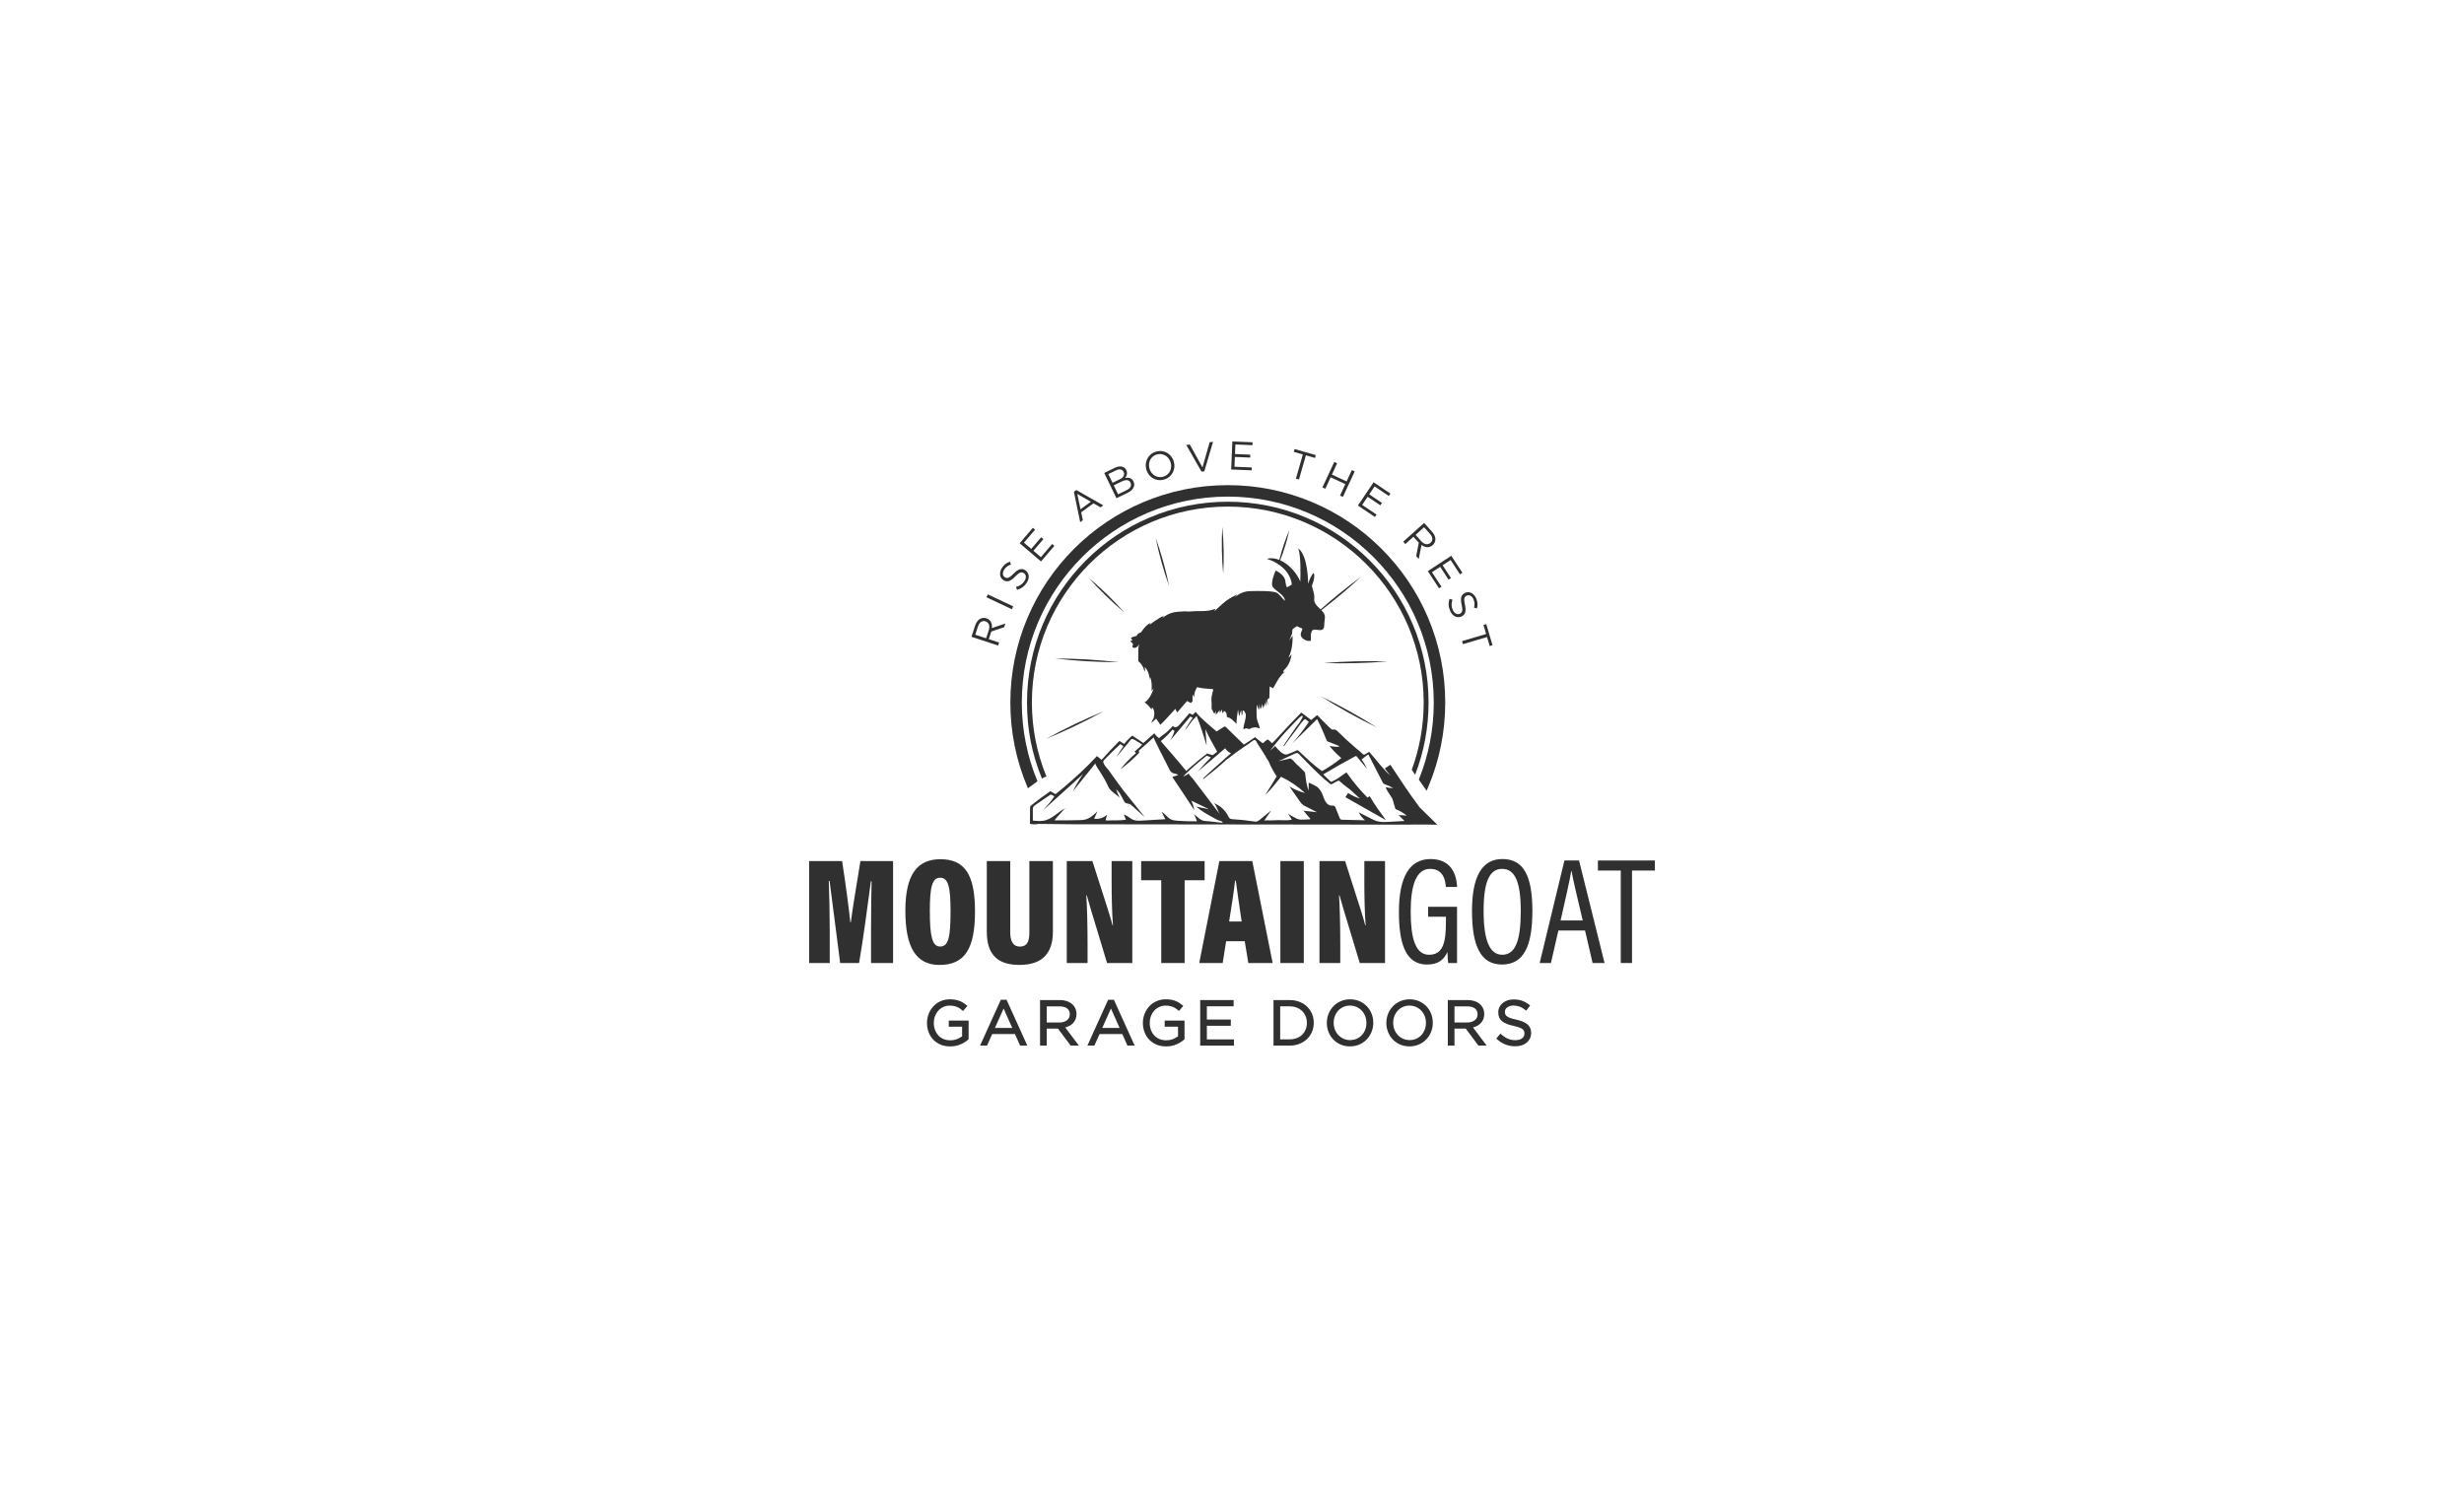 <?xml version="1.0" encoding="UTF-8"?>
<svg id="Layer_1" data-name="Layer 1" xmlns="http://www.w3.org/2000/svg" viewBox="0 0 2848 1720">
  <defs>
    <style>
      .cls-1 {
        fill: #303030;
        stroke-width: 0px;
      }
    </style>
  </defs>
  <path class="cls-1" d="M1341.12,837.88c2.22-2.01,4.35-4.13,6.35-6.32l11.04-12.07,2.09,4.21,11.42-13.27,3.91,2.02c-.02-.07-.03-.13-.03-.13l.14.18.39.2,1.96-1.9v-8.05l1.91,3.35c-.16-7.01,3.47-11.77,3.47-11.77,0,0,1.86.85,9.12,1.62,7.26.77,9.73.15,9.42,1.54-.31,1.39-1.39,4.63-1.88,7.88-.49,3.24,0,6.95,0,6.95v7.1s2.93,5.15,2.9,5.61c-.03.46,1.77-1.59,2.08-3.14.31-1.54-.15,3.86-.31,4.32-.15.46,3.86-3.71,4.32-5.1.46-1.39.46,3.4.46,3.4,0,0,2.01-3.55,2.01-4.17s1.24,3.4,1.24,4.17,1.54-2.47,1.54-2.47c0,0,2.32-.15,3.09,3.55.26,1.25.38,2.31.31,3.32,2.04.39,4.42,1.36,6.68,3.53.7.67,1.4,1.35,2.09,2.04l2.43,2.37c-.4-5.04,1.55-14.46,1.63-16.48.26,1.52,1.34,6.79,1.22,7.54-.15.93,2.32-6.18,2.32-6.95s.77,3.86.77,5.71,1.08-1.54,1.08-3.71,1.08-2.47,2.93.93c1.85,3.4,0,8.18-1.54,14.98-1.54,6.79,1.08,3.24,2.01,3.09.63-.11,2.14.36,4.45.92,1.87-1.27,4.1-1.98,6.42-1.98.33,0,.66.01.99.04,1.56.1,3.07.52,4.45,1.21.07-1.52-.96-4.52-2.57-8.69-1.85-4.79-.77-18.22-.77-18.68s1.54,4.01,2.01,5.56c.46,1.54,1.24-4.48.93-6.33-.31-1.85,1.08,4.79,1.24,5.71.15.93,2.47-5.25,2.32-6.33-.15-1.08.77,4.94.77,5.4s2.63-6.33,2.63-6.33c0,0,.62,4.17.62,4.63s.46-7.57.46-7.57l2.01,5.56-.93-6.33,2.47-1.85.31-13.28,4.02,2.01s2.63-4.79,5.87-10.19c3.24-5.4,7.72-9.11,7.72-9.11l-1.7.46s-1.54-.15,2.62-4.17c6.02-6.49,6.79-16.21,6.79-16.21,0,0-2.63,3.71-3.55,3.71,5.71-10.5,4.71-25.17,4.71-25.17l-3.78,5.25,3.24-7.57s.24-1.97.4-4.94c1.49-1.47,3.24-2.78,5.27-3.82,7.86,4.4,6.89.44,4.62,7.73-2.41,7.74,11.63,11.65,11.5,8.09-.12-3.32-.91-11.5,3.82-11.85,2.86-.21,5.91,1.17,8.73.27,3.41-1.1,2.72-5.52,2.98-8.3.19-1.98.52-3.93.65-5.91.22-3.47-1.7-6.1-4.08-8.53,15.92-12.23,31.31-25.15,46.07-38.77-16.22,11.91-31.87,24.57-46.95,37.89-2.65-2.57-5.6-5-6.78-8.09-1.65-4.32.38-3.43-1.02-10.41-1.4-6.98-3.3-7.49-1.27-11.8,2.03-4.32,2.67-14.98-.44-10.41-3.11,4.57-4.93,11.17-4.93,11.17,0,0,.29-32.37-11.51-41.13,3.38,8,2.66,32.88,2.46,38.39-4.19-10.02-13.24-20.05-23.22-24.49,4.43-11.39,7.98-23.12,10.57-35.06-4.77,11.21-8.63,22.8-11.58,34.62-4.76-1.93-9.71-2.55-14.4-1.27,5.33,1.76,9.68,3.91,13.22,6.24-.16.7-.33,1.39-.48,2.09.27-.62.51-1.26.77-1.88,15.04,10.06,15.3,23.32,15.3,23.32l-5.55,3.2c-.79-1.42-1.51-3.53-1.79-6.63-.74-8.33-11.32-12.8-11.32-12.8,0,0-6.73,14.65-3.17,19.22,3.55,4.57,13.96,9.39,13.84,15.87-.1-.4-.61-.88-1.41-1.39-2.61-3.33-5.14-5.86-6.98-7.4-3.71-3.09-22.39-2.78-32.58-2.47-10.19.31-16.99,7.26-16.99,7.26l2.78-3.4s-8.18,3.86-12.66,7.26c-4.48,3.4-13.74,12.2-13.74,12.2l1.54-3.09s-5.71,2.93-16.06,2.78c-10.35-.15-19.92,1.08-19.92,1.08l5.25-1.08-12.51.77c-12.51.77-18.38,7.72-18.38,7.72l1.82-2.78c-4.82.93-16.96,10.5-16.96,10.5l1.85-2.78c-7.57,3.55-10.47,11.16-11.98,11.5-1.52.34-3.28,1.35-3.96,2.86-.67,1.52-.76.84-2.44,1.43-1.68.59-2.36.59-2.36.59l-2.27,1.43s.17.67,1.43,2.19c1.26,1.52,0,0-1.26.67-1.26.67-.08,1.6,1.77,3.28,1.85,1.68-2.61,4.21,1.6,5.14,4.21.93,7.43-7.02,6.04-3.77-1.39,3.24-1.08,6.02-1.08,19.15,6.18,4.94,7.1,11.89,7.1,11.89,0,0,1.7-1.54,0-5.1,5.41,3.71,6.33,15.29,6.33,15.29l.15-4.01c2.93,6.49,1.7,16.52,1.7,16.52l2.47-3.24s-3.71,12.97-10.66,16.37c3.09,1.24,8.49,8.34,8.49,8.34l.15-2.63s4.63,2.63,2.01,12.66c-1.34,1.56-2.15,3.49-2.64,5.31l5.57-4.93,4.75,7.1Z"/>
  <path class="cls-1" d="M983.39,1066.14h-.54c-1.78-16.52-5.64-46.09-9.52-70.69h-38.11v117.83h23.82v-36.86c0-20.42-.52-44.23-1.1-58.08h.88c3.24,23.83,8.14,63.48,12.26,94.93h21.88c5.31-30.24,10.22-70.07,13.68-94.64h.77c-.35,14.22-.64,38.59-.64,56.9v37.74h25.48v-117.83h-37.73c-4.43,27.55-8.86,53.14-11.12,70.69Z"/>
  <path class="cls-1" d="M1086.99,993.29c-27.05,0-40.53,17.99-40.53,59.74s12.12,62.48,39.42,62.48c29.29,0,41.07-18.7,41.07-61.88s-12.19-60.33-39.96-60.33ZM1086.65,1094.22c-9.29,0-11.91-12.1-11.91-41.19,0-27.46,2.58-38.35,11.91-38.35s12.03,10.39,12.03,38.35c0,29.93-2.22,41.19-12.03,41.19Z"/>
  <path class="cls-1" d="M1140.59,1076.95c0,24.36,10.35,38.54,37.66,38.54s38.73-14.31,38.73-38.31v-81.74h-27.2v82.61c0,8.75-1.71,16.22-10.94,16.22s-11.17-8.65-11.17-16.33v-82.5h-27.08v81.5Z"/>
  <path class="cls-1" d="M1279.58,1113.28h29.19v-117.83h-23.91v21.63c0,18.39.37,37.81,1.54,52.63h-.48c-1.21-5.38-5.37-18.73-23.28-74.27h-29.62v117.83h24.02v-22.93c0-19.27-.49-41.1-1.42-55.28h.54c1.32,5.09,4.82,16.96,23.43,78.21Z"/>
  <polygon class="cls-1" points="1392.35 995.45 1318.98 995.45 1318.98 1017.6 1342.22 1017.6 1342.22 1113.28 1369.24 1113.28 1369.24 1017.6 1392.35 1017.6 1392.35 995.45"/>
  <path class="cls-1" d="M1409.4,995.45l-23.25,117.83h27.08l4.01-25.22h21.5l4.13,25.22h28.12l-23.54-117.83h-38.05ZM1420.7,1065.29c2.79-17.2,5.66-35.9,6.82-47.2h.89c1.49,10.83,4.07,30.01,6.75,47.2h-14.45Z"/>
  <rect class="cls-1" x="1479.91" y="995.45" width="27.08" height="117.83"/>
  <path class="cls-1" d="M1576.95,1017.09c0,18.39.37,37.81,1.54,52.63h-.48c-1.21-5.38-5.37-18.73-23.28-74.27h-29.62v117.83h24.02v-22.93c0-19.27-.49-41.1-1.42-55.28h.54c1.32,5.09,4.82,16.96,23.43,78.21h29.19v-117.83h-23.91v21.63Z"/>
  <path class="cls-1" d="M1684.11,1113.28v-64.96h-33.41v11.43h20.58v5.79c0,24.83-3.65,38.2-19.63,38.2s-21.11-20.16-21.11-49.79,5.91-49.5,22.65-49.5,17.63,16.73,17.98,20.94h12.99c-.35-7.09-2.21-32.3-30.62-32.3-24.07,0-36.6,20.29-36.6,61.09,0,34.41,6.72,60.87,32.39,60.87,13.92,0,19.83-6.31,23.72-14.56.06,5.91.41,9.48.82,12.8h10.24Z"/>
  <path class="cls-1" d="M1736.5,993.07c-23.25,0-35.1,19.73-35.1,60.12s10.1,61.84,34.51,61.84c25.65,0,35.28-21.64,35.28-62.06s-10.15-59.91-34.68-59.91ZM1736.32,1103.73c-14.68,0-21.5-17.03-21.5-50.82s6.92-48.47,21.39-48.47,21.56,14.2,21.56,48.7-6.3,50.6-21.45,50.6Z"/>
  <path class="cls-1" d="M1808.25,994.77s-28.62,118.51-28.62,118.52h13l8.62-37.61h30.8l8.73,37.61h13.82l-29.47-118.52h-16.88ZM1803.8,1064.12c5.82-25.45,10.66-46.77,12.28-57.08h.41c1.58,9.44,6.02,27.97,12.9,57.08h-25.6Z"/>
  <polygon class="cls-1" points="1846.94 994.77 1846.94 1006.38 1873.36 1006.38 1873.36 1113.28 1886.36 1113.28 1886.36 1006.38 1912.78 1006.38 1912.78 994.77 1846.94 994.77"/>
  <path class="cls-1" d="M1096.62,1186.86h15.43v11.18c-1.59,1.21-3.54,2.27-5.81,3.16-2.43.94-5.06,1.42-7.82,1.42-2.94,0-5.61-.51-7.94-1.51-2.32-1-4.33-2.41-5.96-4.19-1.64-1.78-2.92-3.92-3.82-6.38-.9-2.47-1.35-5.2-1.35-8.11,0-2.72.47-5.32,1.38-7.74.92-2.41,2.19-4.54,3.79-6.33,1.59-1.78,3.53-3.21,5.77-4.26,2.22-1.04,4.69-1.57,7.33-1.57,1.71,0,3.29.14,4.7.42,1.4.28,2.71.66,3.87,1.14,1.16.48,2.26,1.06,3.27,1.72,1.02.67,2,1.43,2.93,2.26l.76.68,5-5.88-.76-.64c-1.29-1.09-2.62-2.08-3.98-2.94-1.38-.88-2.88-1.63-4.45-2.23-1.58-.6-3.3-1.06-5.12-1.36-1.81-.3-3.82-.45-5.99-.45-3.94,0-7.57.75-10.81,2.23-3.22,1.47-6.02,3.49-8.32,5.99-2.3,2.5-4.1,5.43-5.37,8.72-1.27,3.29-1.91,6.77-1.91,10.35s.62,7.28,1.84,10.56c1.22,3.3,3.02,6.21,5.35,8.67,2.33,2.46,5.17,4.41,8.44,5.81,3.27,1.4,7.02,2.11,11.15,2.11,4.41,0,8.46-.79,12.02-2.36,3.53-1.55,6.56-3.44,8.99-5.62l.33-.3v-21.59h-22.92v7.06Z"/>
  <path class="cls-1" d="M1156.79,1155.76l-24,53.04h8.05l6.01-13.4h26.3l5.94,13.4h8.34l-24-53.04h-6.64ZM1149.98,1188.35l10.05-22.43,9.99,22.43h-20.04Z"/>
  <path class="cls-1" d="M1235.43,1186.26c1.78-.87,3.35-1.97,4.65-3.27,1.32-1.32,2.35-2.89,3.08-4.68.72-1.78,1.09-3.82,1.09-6.06,0-2.41-.47-4.63-1.4-6.62-.93-1.98-2.26-3.71-3.96-5.12-1.68-1.4-3.73-2.5-6.09-3.26-2.34-.75-4.98-1.14-7.87-1.14h-22.79v52.68h7.71v-19.7h12.99l14.7,19.7h9.51l-15.82-21.04c1.48-.36,2.89-.86,4.2-1.5ZM1224.46,1182.05h-14.62v-18.65h14.69c3.87,0,6.89.82,8.97,2.44,2.04,1.59,3.03,3.77,3.03,6.67,0,1.48-.29,2.83-.87,3.99-.58,1.17-1.41,2.17-2.44,2.96-1.06.82-2.35,1.46-3.82,1.91-1.5.45-3.16.68-4.94.68Z"/>
  <path class="cls-1" d="M1280.85,1155.76l-24,53.04h8.05l6.01-13.4h26.3l5.94,13.4h8.34l-24-53.04h-6.64ZM1274.04,1188.35l10.05-22.43,9.99,22.43h-20.04Z"/>
  <path class="cls-1" d="M1346.18,1186.86h15.43v11.18c-1.59,1.21-3.54,2.27-5.81,3.16-2.43.94-5.06,1.42-7.82,1.42-2.94,0-5.61-.51-7.94-1.51-2.32-1-4.33-2.41-5.96-4.19-1.64-1.78-2.92-3.92-3.82-6.38-.9-2.47-1.35-5.2-1.35-8.11,0-2.72.47-5.32,1.38-7.74.92-2.41,2.19-4.54,3.79-6.33,1.59-1.78,3.53-3.21,5.77-4.26,2.22-1.04,4.69-1.57,7.33-1.57,1.71,0,3.29.14,4.7.42,1.4.28,2.71.66,3.87,1.14,1.16.48,2.26,1.06,3.27,1.72,1.02.67,2,1.43,2.92,2.26l.76.68,5-5.88-.76-.64c-1.29-1.09-2.62-2.08-3.98-2.94-1.38-.88-2.88-1.63-4.45-2.23-1.58-.6-3.3-1.06-5.12-1.36-1.81-.3-3.82-.45-5.99-.45-3.94,0-7.57.75-10.81,2.23-3.22,1.47-6.02,3.49-8.32,5.99-2.3,2.5-4.1,5.43-5.37,8.72-1.27,3.29-1.91,6.77-1.91,10.35s.62,7.28,1.84,10.56c1.22,3.3,3.02,6.21,5.35,8.67,2.33,2.46,5.17,4.41,8.44,5.81,3.27,1.4,7.02,2.11,11.15,2.11,4.41,0,8.46-.79,12.02-2.36,3.53-1.55,6.56-3.44,8.99-5.62l.33-.3v-21.59h-22.92v7.06Z"/>
  <polygon class="cls-1" points="1394.95 1185.84 1422.62 1185.84 1422.62 1178.64 1394.95 1178.64 1394.95 1163.32 1425.88 1163.32 1425.88 1156.12 1387.24 1156.12 1387.24 1208.8 1426.24 1208.8 1426.24 1201.6 1394.95 1201.6 1394.95 1185.84"/>
  <path class="cls-1" d="M1510.7,1163.63c-2.47-2.35-5.46-4.21-8.87-5.53-3.41-1.32-7.2-1.99-11.26-1.99h-18.59v52.68h18.59c4.07,0,7.86-.68,11.26-2.02,3.41-1.35,6.4-3.22,8.87-5.56,2.48-2.35,4.42-5.18,5.77-8.41,1.35-3.22,2.03-6.72,2.03-10.41s-.68-7.18-2.03-10.38c-1.35-3.2-3.29-6.02-5.77-8.37ZM1509.17,1190.05c-.93,2.28-2.28,4.3-3.98,6.01-1.7,1.7-3.82,3.05-6.28,4.01-2.48.96-5.28,1.45-8.33,1.45h-10.88v-38.14h10.88c3.05,0,5.85.5,8.32,1.49,2.47.98,4.59,2.35,6.29,4.05,1.71,1.71,3.05,3.75,3.98,6.08.94,2.33,1.41,4.86,1.41,7.52s-.47,5.23-1.41,7.52Z"/>
  <path class="cls-1" d="M1579.93,1163.34c-2.35-2.47-5.2-4.46-8.47-5.91-3.28-1.45-6.96-2.18-10.94-2.18s-7.68.75-10.98,2.22c-3.29,1.47-6.15,3.49-8.5,5.98-2.34,2.49-4.19,5.41-5.49,8.68-1.3,3.26-1.95,6.76-1.95,10.4s.64,7.13,1.91,10.39c1.27,3.27,3.11,6.18,5.46,8.65,2.35,2.47,5.2,4.46,8.47,5.91,3.27,1.45,6.96,2.18,10.94,2.18s7.68-.75,10.98-2.22c3.29-1.47,6.15-3.48,8.5-5.98,2.34-2.49,4.19-5.41,5.49-8.68,1.3-3.26,1.95-6.76,1.95-10.4s-.64-7.13-1.91-10.39c-1.27-3.27-3.11-6.18-5.46-8.65ZM1577.96,1190.32c-.94,2.41-2.25,4.53-3.9,6.31-1.64,1.77-3.64,3.19-5.94,4.22-2.3,1.02-4.86,1.54-7.6,1.54s-5.3-.53-7.59-1.58c-2.31-1.05-4.34-2.49-6.03-4.27-1.69-1.78-3.02-3.91-3.96-6.34-.94-2.43-1.42-5.06-1.42-7.83s.48-5.38,1.42-7.79c.94-2.41,2.25-4.53,3.9-6.31,1.64-1.77,3.64-3.19,5.94-4.22,2.3-1.02,4.85-1.54,7.6-1.54s5.29.53,7.59,1.58c2.31,1.05,4.34,2.49,6.03,4.27,1.69,1.78,3.02,3.91,3.96,6.34.94,2.43,1.42,5.07,1.42,7.82s-.48,5.38-1.42,7.79Z"/>
  <path class="cls-1" d="M1648.73,1163.34c-2.35-2.47-5.2-4.46-8.47-5.91-3.28-1.45-6.96-2.18-10.94-2.18s-7.68.75-10.98,2.22c-3.29,1.47-6.15,3.49-8.5,5.98-2.34,2.49-4.19,5.41-5.49,8.68-1.3,3.26-1.95,6.76-1.95,10.4s.64,7.13,1.91,10.39c1.27,3.27,3.11,6.18,5.46,8.65,2.35,2.47,5.2,4.46,8.47,5.91,3.27,1.45,6.96,2.18,10.94,2.18s7.68-.75,10.98-2.22c3.29-1.47,6.15-3.48,8.5-5.98,2.34-2.49,4.19-5.41,5.49-8.68,1.3-3.26,1.95-6.76,1.95-10.4s-.64-7.13-1.91-10.39c-1.27-3.27-3.11-6.18-5.46-8.65ZM1646.76,1190.32c-.94,2.41-2.25,4.53-3.9,6.31-1.64,1.77-3.64,3.19-5.94,4.22-2.3,1.02-4.86,1.54-7.6,1.54s-5.3-.53-7.59-1.58c-2.31-1.05-4.34-2.49-6.03-4.27-1.69-1.78-3.02-3.91-3.96-6.34-.94-2.43-1.42-5.06-1.42-7.83s.48-5.38,1.42-7.79c.94-2.41,2.25-4.53,3.9-6.31,1.64-1.77,3.64-3.19,5.94-4.22,2.3-1.02,4.85-1.54,7.6-1.54s5.29.53,7.59,1.58c2.31,1.05,4.34,2.49,6.03,4.27,1.69,1.78,3.02,3.91,3.96,6.34.94,2.43,1.42,5.07,1.42,7.82s-.48,5.38-1.42,7.79Z"/>
  <path class="cls-1" d="M1706.74,1186.26c1.78-.87,3.35-1.97,4.65-3.27,1.32-1.32,2.35-2.89,3.08-4.68.72-1.78,1.09-3.82,1.09-6.06,0-2.41-.47-4.63-1.4-6.62-.93-1.98-2.26-3.71-3.96-5.12-1.68-1.4-3.73-2.5-6.09-3.26-2.34-.75-4.98-1.14-7.87-1.14h-22.79v52.68h7.71v-19.7h12.99l14.7,19.7h9.51l-15.82-21.04c1.48-.36,2.89-.86,4.2-1.5ZM1695.77,1182.05h-14.62v-18.65h14.69c3.87,0,6.89.82,8.97,2.44,2.04,1.59,3.03,3.77,3.03,6.67,0,1.48-.29,2.83-.87,3.99-.58,1.17-1.41,2.17-2.44,2.96-1.06.82-2.35,1.46-3.82,1.91-1.5.45-3.16.68-4.94.68Z"/>
  <path class="cls-1" d="M1765.35,1184.12c-2.79-2.32-7.13-4.14-12.93-5.43-2.74-.57-5.01-1.18-6.74-1.81-1.68-.61-3-1.29-3.93-2.02-.87-.68-1.47-1.44-1.79-2.24h0c-.34-.84-.51-1.82-.51-2.9,0-1.01.21-1.94.66-2.82.44-.88,1.07-1.64,1.89-2.27.85-.65,1.89-1.19,3.11-1.58,1.22-.4,2.62-.6,4.14-.6,2.48,0,4.89.42,7.16,1.24,2.27.83,4.57,2.18,6.85,4.04l.8.65,4.54-6.02-.76-.6c-2.68-2.11-5.48-3.72-8.35-4.77-2.88-1.06-6.27-1.6-10.08-1.6-2.51,0-4.87.37-6.99,1.11-2.13.74-4.02,1.77-5.59,3.07-1.6,1.32-2.86,2.91-3.74,4.72-.88,1.82-1.33,3.85-1.33,6.02s.37,4.25,1.1,5.91c.74,1.68,1.88,3.17,3.4,4.43,1.48,1.23,3.37,2.28,5.62,3.14,2.19.84,4.79,1.58,7.73,2.22,2.61.57,4.77,1.17,6.44,1.78,1.61.59,2.87,1.24,3.75,1.95.83.66,1.41,1.4,1.73,2.18.34.82.51,1.78.51,2.85,0,2.31-.88,4.12-2.69,5.53-1.87,1.45-4.43,2.18-7.61,2.18-3.37,0-6.38-.57-8.94-1.69-2.59-1.13-5.21-2.89-7.77-5.22l-.76-.69-4.83,5.72.71.64c3.12,2.81,6.45,4.92,9.9,6.26,3.46,1.35,7.32,2.03,11.48,2.03,2.6,0,5.04-.36,7.25-1.06,2.24-.71,4.18-1.75,5.78-3.09,1.61-1.34,2.89-2.99,3.81-4.9.92-1.92,1.39-4.06,1.39-6.38,0-4.21-1.47-7.56-4.38-9.98Z"/>
  <path class="cls-1" d="M1187.57,714.34c-13.11,30.99-19.76,63.9-19.76,97.82s6.65,66.84,19.76,97.83c.18.43.36.87.55,1.3,3.62-2.76,7.31-5.47,11.02-8.1-11.65-28.06-18.09-58.8-18.09-91.03,0-131.27,106.81-238.07,238.09-238.07s238.08,106.8,238.08,238.07c0,31.48-6.14,61.54-17.29,89.07,2.97,4.33,5.96,8.62,9,12.86.61-1.36,1.19-2.72,1.78-4.1,13.1-30.98,19.75-63.9,19.75-97.83s-6.65-66.83-19.75-97.82c-12.66-29.93-30.78-56.81-53.86-79.89-23.08-23.08-49.96-41.2-79.88-53.86-30.99-13.1-63.9-19.75-97.83-19.75s-66.84,6.65-97.83,19.75c-29.93,12.66-56.81,30.78-79.89,53.86-23.07,23.08-41.19,49.96-53.85,79.89Z"/>
  <path class="cls-1" d="M1631.78,889.87c1.29,1.94,2.58,3.87,3.89,5.8.06-.15.12-.31.18-.46,10.19-26.49,15.34-54.42,15.34-83.14,0-31.32-6.13-61.72-18.23-90.32-11.68-27.64-28.41-52.46-49.73-73.77-21.31-21.31-46.13-38.04-73.77-49.73-28.6-12.1-59-18.23-90.32-18.23s-61.72,6.13-90.34,18.23c-27.63,11.69-52.45,28.42-73.76,49.73-21.31,21.31-38.04,46.13-49.73,73.77-12.1,28.6-18.23,59-18.23,90.32s5.74,59.78,17.09,87.59c.05.13.11.25.16.38,1.62-1.07,3.38-1.85,5.2-2.33-.19-.45-.37-.9-.55-1.36-10.48-26.06-16.27-54.51-16.27-84.28,0-124.85,101.58-226.43,226.44-226.43s226.43,101.58,226.43,226.43c0,27.15-4.81,53.19-13.61,77.33-.06.16-.11.31-.17.47Z"/>
  <path class="cls-1" d="M1653.5,953.33h7.77c-10.39-10.33-20.89-20.4-20.89-20.45,0-.18-.11-.34-.22-.49-11.67-15.64-22.4-31.95-33.12-48.25-2.15,1.44-4.32,2.84-6.48,4.26,2.16,2.75,4.31,5.5,6.47,8.25-9-8.03-15.97-18.03-24.04-27-.14-.15-.3-.32-.5-.33-.16-.01-.31.07-.45.15-.95.54-1.9,1.08-2.85,1.62-.57.32-1.89,1.43-2.53,1.41-1.19-.05-3.33-2.54-4.27-3.32-1.82-1.49-3.63-3.01-5.42-4.53-3.61-3.06-7.16-6.2-10.64-9.4-3.5-3.21-6.92-6.51-10.3-9.85-.72-.71-1.48-1.41-2.44-1.78-1.04-.39-2.13-.17-3.21-.21-.52-.02-.99-.14-1.43-.42-.44-.27-.8-.64-1.18-1-.92-.87-1.84-1.74-2.76-2.61-4.14-3.92-8.03-8.09-12.01-12.18-.15-.15-.31-.31-.53-.34-.24-.03-.46.14-.64.29l-6.34,5.2c-3.51-2.67-7.01-5.34-10.52-8.01-.27-.21-.59-.43-.93-.38-.27.04-.47.24-.66.44-10.41,10.57-20.59,21.38-30.52,32.41-.81.9-1.66,1.84-2.79,2.3-1.43-1.62-3.02-3.08-4.76-4.36-1.99,1.13-3.78,2.61-5.25,4.36-.58.69-8.41-6.1-8.9-6.53.03-.25-.2-.52-.46-.39-.2-.15-.46.06-.39.25-4.13,2.88-8.33,5.68-12.6,8.35-3.92-3.82-7.83-7.64-11.75-11.46-2.01-1.96-4.02-3.92-6.02-5.88-.99-.97-1.97-1.94-2.97-2.9-.44-.42-.92-.71-1.55-.62-.62.1-1.15.5-1.67.83-1.31.84-2.63,1.67-3.94,2.51-.65.41-1.29.83-1.93,1.25-.34.22-.68.45-1.01.69-.21.15-.38.29-.52.46-.12.15-12.21-10.39-13.29-11.37-4.07-3.69-7.64-7.03-11.07-11.33-1.17,1.14-2.35,2.28-3.52,3.43-1.24-.64-2.47-1.28-3.71-1.92l-11.03,12.81c-1.06,1.23-2.19,2.51-3.7,3.1-1.52.58-3.54.2-4.26-1.25-2.65,2.89-5.45,5.64-8.4,8.22-.87.76-7.52,5.04-7.52,6.09-2.22-1.54-4.14-3.5-5.65-5.75-4.23,3.75-8.46,7.49-12.69,11.24-3.96-2.68-7.91-5.36-11.87-8.04-.27-.19-.57-.38-.9-.36-.34.02-.62.25-.87.47-3.12,2.74-6,5.76-8.59,9.01-1.43-.94-2.86-1.88-4.29-2.82-.34-.22-.73-.46-1.13-.39-.34.05-.61.31-.85.56-6.77,6.81-13.35,13.82-19.71,21-1.82-1.44-3.63-2.89-5.45-4.33-6.33,6.81-12.75,13.33-19.61,19.66-5.86,5.4-11.83,10.7-17.87,15.9-3.38,2.91-6.94,5.55-10.36,8.44-2.05-1.06-4.05-2.2-6-3.43-7.61,5.25-15.04,10.77-22.26,16.54-.34.28-.7.56-.9.95-.24.45-.25.98-.25,1.49-.06,6.21-.11,12.42-.17,18.63,2.52,1.01,6.75.75,9.38.36.09-.01.14-.06.17-.13,2.35.02,4.7.04,7.05.06,10.54.11,21.07.33,31.62.34,15.52.02,31.04.04,46.56.06,18.96.02,37.92.05,56.89.07,20.91.03,41.83.05,62.74.07,21.22.02,42.44.05,63.66.07,19.87.02,39.75.05,59.62.07,17.09.02,34.19.04,51.28.06,12.62.01,25.24.03,37.85.04,4.01,0,8.02,0,12.03.01.51,0,1.01,0,1.52-.02v-.07h2.41c2.03-.07,4.06-.13,6.06,0h14.26v.1ZM1473.56,860.78c3.94-4.88,7.91-9.71,12.16-14.33,3.02-3.29,6.13-6.51,9.22-9.74,2.01-2.1,4.02-4.21,6.07-6.28.58-.59,5.42-5.37,4.63-1.43-.06.3-.22.58-.37.85-1.03,1.77-2.05,3.55-3.08,5.32-1.75,2.22-3.46,4.47-5.1,6.79-2.94,4.18-5.8,8.41-8.62,12.67-1.62,2.44-3.23,4.89-4.86,7.31-.31.46.43.88.73.43,2.9-4.22,5.94-8.37,9.07-12.43,3.12-4.05,6.26-8.13,9.22-12.3.41-.57.81-1.14,1.21-1.72.36-.4.72-.81,1.09-1.21,1.05-1.13,2.58-3.51,4.05-3.31.34.04,3.7,3.39,3.81,3.21-5.78,8.74-12.26,17.01-19.13,24.92,9.56-9.41,19.11-18.82,28.67-28.22,2.07,3.9,3.94,7.75,5.71,11.77,1.79,4.07,3.56,8.16,5.19,12.3.21.52.42,1.06.84,1.44.33.31.76.48,1.19.65,4.33,1.72,8.95,3.17,13.11,5.24-2.62,1.46-8.7-.09-11.67-.27,4.14,5.02,8.7,9.69,13.63,13.94-6.96,5.6-14.39,10.62-22.19,14.99-9.74-6.58-18.47-15.32-27.09-23.3-.42-.38-.89-.79-1.46-.79-.32,0-.62.15-.91.28-3.39,1.59-6.84,3.04-10.36,4.32-5.65,2.07-11.21-6.01-14.57-9.42-1.71,1.9-3.62,3.62-5.68,5.13,1.84-2.27,3.66-4.55,5.5-6.82ZM1355.22,843.4c.79.54,1.57,1.09,2.36,1.63-1.24,3.87-2.94,7.6-5.04,11.08,7.79-9.28,15.57-18.57,23.36-27.85.82.63,1.73,1.13,2.7,1.49-.17.31-.34.62-.51.93-1.17,1.54-2.29,3.11-3.3,4.78-1.62,2.68-3.53,5.31-4.77,8.19-.04.08.07.19.14.11,1-1.11,1.85-2.39,2.73-3.6.93-1.28,1.85-2.58,2.81-3.85.67-.89,1.3-1.79,1.93-2.7,1.85-1.94,3.7-3.87,5.55-5.81,4.57,11.13,7.92,22.64,11.5,34.12-.46-6.32-.93-12.63-1.39-18.95,3.94,8.99,8.76,17.41,13.58,25.99,0,.02.02.02.03.04-.71.55-1.42,1.1-2.12,1.66-.68.53-1.35,1.06-2.03,1.59-.28.22-.6.58-.95.7-.33.11-.82-.14-1.14-.23-1.84-.58-3.68-1.19-5.56-1.65-.26-.07-.47.29-.3.46-1.6,1.14-3.15,2.37-4.69,3.59-1.59,1.25-3.17,2.52-4.73,3.79-3.13,2.55-6.2,5.19-9.23,7.86-.86.76-1.72,1.52-2.57,2.29-.82.74-1.67,1.45-2.43,2.26-5.76-7.01-11.6-13.95-17.54-20.8-.84-.97-12.04-13.64-11.87-13.79.11-.09.22-.17.32-.26,4.8-3.91,9.22-8.29,13.16-13.06ZM1400.16,949.72c-3.81-.56-7.89-.04-11.46-1.76-3.4-1.64-5.67-5.09-9.08-6.7,1.38.65,3.35,6.7,3.88,8.2-7.21.13-14.42-.06-21.61-.58-.27-.02-.54-.04-.82-.06-2.71-.2-5.5-.48-7.93-1.72-3.99-2.05-6.4-6.44-10.44-8.4,1.43,2.78,2.86,5.56,4.29,8.33-9.05.53-18.1,1.07-27.15,1.6-3.35.2-6.82.38-9.94-.86-3.85-1.53-6.77-5.07-10.81-6.02.76,1.97,1.52,3.93,2.28,5.9-6.96,1.07-14.55.51-21.67.87-.56.03-1.24,0-1.51-.5-.18-.33-.08-.74.02-1.1.47-1.73.94-3.46,1.41-5.2-3.91,3.76-9.61,5.56-14.97,4.72,1.27-2.85,2.54-5.71,3.81-8.56-4,3.88-8.23,7.89-13.6,9.38-2.62.73-5.37.81-8.09.87-9.35.21-18.71.3-28.06.25,2.11-2.72,4.45-5.29,6.78-7.81,1.78-1.92,4.48-5.66,6.88-6.75-9.42,4.27-16.49,13.89-27.1,15.07-3.47.39-6.97.13-10.44-.13-.28-.02-.58-.05-.78-.24-.24-.23-.25-.59-.26-.92,0-3.36-.02-6.73-.02-10.09,0-4.25-.16-4.85,3.38-7.27,5.47-3.73,10.94-7.46,16.41-11.19.32-.22.67-.45,1.06-.46.34,0,.65.14.95.29,1.07.53,2.24,1.01,3.17,1.71-3.56,5.71-8.81,10.86-13.09,16.07,15.41-13.93,30.82-27.87,46.24-41.8-4.46,6.37-8.45,13.07-11.91,20.03,8.76-10.87,17.52-21.74,26.28-32.61-1.02,1.27,4.37,8.64,5.05,9.69,3.1,4.79,6.04,9.55,8.42,14.75.82,1.8,1.6,3.64,2.77,5.23,1.32,1.8,3.08,3.21,4.82,4.6,2.27,1.81,4.54,3.62,6.81,5.44-1.63-3.09-3.11-6.35-4.11-9.71,1.4,1.77,3.09,2.99,4.3,4.91,1.72,2.75,3.14,5.75,4.69,8.59.44.81.91,1.65,1.66,2.21,1.29.96,3.08.83,4.61,1.36,1.37.48,2.49,1.47,3.57,2.44,4.82,4.34,9.64,8.67,14.45,13.01-8.06-10.19-16.36-20.28-24.39-30.44-4.04-5.12-7.8-10.5-11.61-15.79-1.97-2.73-3.92-5.47-5.87-8.22-1.1-1.55-5.49-5.96-5.49-7.77-.35-.5-.72-1.03-.78-1.65-.11-1.04.66-1.94,1.39-2.7,5.94-6.21,12.07-12.22,18.39-18.04,1.17.85,2.33,1.69,3.5,2.54-2.94,4.18-5.73,8.46-8.39,12.83,2.99-3.68,6.01-7.32,9.07-10.93,1.53-1.81,3.07-3.6,4.62-5.39.94-1.09,2.96-4.48,4.31-4.89,1.74-.52,5.3,2.22,6.74,3.06,1.84,1.07,3.76,2.12,5.48,3.4-2.83,2.76-5.76,5.41-8.78,7.95.52.62,1.05,1.23,1.57,1.85-6.62,5.62-12.67,11.9-18.03,18.73,7.87-5.79,15.23-12.28,21.95-19.37-.67-.3-.85-1.22-.59-1.9.26-.68.85-1.18,1.41-1.66,5.31-4.49,10.5-9.13,15.55-13.91,1.27,3.4,3.18,6.52,4.64,9.8,1.66,3.72,3.66,7.33,5.49,10.97,1.78,3.55,3.58,7.1,5.37,10.65.9,1.78,1.79,3.56,2.69,5.34.73,1.44,1.56,2.89,2.93,3.81,1.24.84,2.76,1.12,4.19,1.45,1.1.26,2.31.57,3.17,1.34-1.99.84-4.04,1.52-6.14,2.03-.34.08-.55.54-.34.84,8.46,12.53,16.81,25.11,25.03,37.8-.64-3.79-1.81-7.5-3.45-10.97,6.82,3.31,13.64,6.62,20.46,9.93-4.94-1-9.88-1.99-14.82-2.99,5.74,4.84,11.93,8.51,18.54,12.01,2.5,1.33,5.04,2.98,7.69,3.98.88.33,2.27.42,3.04.86.32.18,1.71,1.81,1.73,1.81-4.5-.38-8.95-.76-13.4-1.42ZM1510.16,941.5c1.35,1.42,2.64,2.9,3.92,4.41.26.31.53.77.26,1.07-.15.17-.41.19-.63.2-2.39.11-4.78.21-7.17.32-1.72.08-3.47.15-5.15-.24-1.27-.3-2.46-.85-3.63-1.43-3.07-1.51-6.05-3.21-8.91-5.07l4.01,6.13c.11.17.23.39.15.57-.08.18-.29.24-.48.28-4.76,1-10.28.24-15.14.37-2.81.07-5.62.17-8.43.29-1.06.05-7.31-.35-7.82.4,2.72-3.97,5.45-7.93,8.17-11.9-4.45,3.63-8.9,7.25-13.35,10.88-.95.78-1.95,1.57-3.13,1.9-1.21.33-2.49.12-3.73-.07-7.88-1.24-15.82-2.07-23.79-2.51,0,0-.01,0-.02,0-1.32-.07-2.73-.17-3.8-.95-.95-.7-1.45-1.84-1.98-2.89-3.39-6.75-9.39-12.14-16.47-14.79,4.07,3.8,4.04,9.09,7.21,13.25-7.15-9.37-14.18-18.84-21.38-28.16-1.99-2.58-3.99-5.17-5.97-7.77-1.48-1.94-2.86-4-4.42-5.88-.99-1.2-4.47-4.27-4.47-5.79-1.94,1.55-4.17,2.74-6.55,3.46,8.34-8.47,17.45-16.24,26.8-23.57.16-.12.32-.25.52-.29.27-.06.55.05.8.16,1.35.58,2.69,1.16,4.04,1.73-5.37,5.18-10.24,10.85-15.23,16.4,10.59-9.01,21.18-18.02,31.77-27.03,1.52,2.59,3.9,4.67,6.68,5.83-3.81,3.22-7.64,6.46-11.18,9.96-4.57,3.8-8.93,7.83-13.3,11.85-2.56,2.35-5.16,4.68-7.66,7.09-.43.41.19.97.63.63,4.91-3.82,9.68-7.84,14.49-11.78,3.94-3.22,7.77-6.6,11.49-10.08,4.15-3.26,8.37-6.44,12.65-9.52,4.44-3.19,8.94-6.27,13.52-9.26,1.42-.92,4.96-4.19,6.63-4.16,1.72.04,2.06,2.06,3.04,3.59,1.08,1.7,2.17,3.39,3.25,5.09l6.54,10.23c0,1.31,2.55,3.92,3.16,5.18.91,1.86,1.6,3.87,2.53,5.75,2.07,4.19,4.4,8.25,6.98,12.15-4.32,7.32-8.81,14.55-13.44,21.68,6.81-6.47,12.65-13.87,18.47-21.25,10.14,4.78,19.53,11.15,27.74,18.8-6.35-1.67-12.46-4.24-18.1-7.61,4.11,5.85,8.21,11.7,12.32,17.55.79,1.12,1.58,2.25,2.62,3.14.99.86,2.17,1.47,3.34,2.07,4.55,2.34,9.09,4.69,13.64,7.03-5.32-.6-10.64-1.2-15.96-1.8.78.09,3.26,3.64,3.91,4.33ZM1623.36,949.06c-2.12.12-4.25.25-6.37.37-3.83.22-7.65.44-11.48.67-4.27.25-8.62.49-12.78-.51-3.44-.83-6.62-2.47-9.76-4.1-4.17-2.16-8.35-4.33-12.52-6.49,1.79,3.52,4.28,6.69,7.26,9.27l-26.01-.61c-.74-.02-1.53-.05-2.14-.47-.63-.43-.95-1.18-1.23-1.89-1.48-3.71-2.97-7.41-4.45-11.12-.37-.92-.79-1.9-1.64-2.42-1-.6-2.27-.36-3.44-.42-4.98-.25-7.75-5.77-9.32-10.5-1.44-4.33-3.3-7.87-6.73-10.93-1.15-1.03-10.17-5.6-10.14-5.04.11,3.07.03,6.16-.24,9.22-1.82-5.95-3.02-12.09-3.59-18.28-.09-1.02-.18-2.06-.64-2.97-.39-.76-1.02-1.36-1.64-1.95-2.9-2.76-5.8-5.52-8.7-8.28-1.33-1.27-4.88-6.1-6.85-5.67-4.49.99-8.99,1.99-13.48,2.98,6.88-2.69,13.33-6.28,20.12-9.11,2.87-1.19,4.43,1.74,6.28,3.62,2.29,2.32,4.58,4.63,6.87,6.95,8.44,8.55,16.91,17.12,26.33,24.58.44.35.92.71,1.48.72.46.01.9-.21,1.3-.44,1.92-1.05,3.85-2.09,5.77-3.14.61-.33,1.28-.67,1.95-.53.51.1.92.46,1.3.81,2.07,1.84,4.19,3.96,6.48,5.52,5.98,4.07,11.16,9.51,16.55,14.34-4.81-1.57-9.43-3.74-13.71-6.43-1.05,1.58-2.11,3.16-3.16,4.74,15.64,8.87,31.29,17.74,46.93,26.6-6.44-8.75-12.9-17.52-18.29-26.95-.16-.27-.36-.58-.67-.6-.21-.01-.39.11-.56.23l-1.82,1.26c-8.72-8.76-16.68-18.28-23.74-28.42-.17-.24-.37-.51-.67-.54-.25-.03-.49.12-.7.27-4.93,3.48-10.03,7.47-15.61,9.92-.34.2-.7.41-1.1.42-.67.02-1.21-.52-1.66-1.02-2.4-2.67-5.33-4.72-7.58-7.53,12.13-7.29,24.44-14.26,36.93-20.91.33-.18.72-.36,1.08-.24.24.08.41.28.58.48,4.03,4.83,8.05,9.67,12.08,14.5-1.78-3.87-3.92-7.58-6.37-11.07,2.71-1.86,4.84-4.13,7.7-5.86,5.41,10.55,10.81,21.09,16.22,31.64.41.8.84,1.63,1.54,2.21.63.51,1.42.78,2.18,1.05,3.04,1.07,5.98,2.43,8.76,4.05-1.55.01-3.1-.07-4.64-.25-.93-.11-3.3-.94-4.01-.37,1.92,4.55,5.04,8.29,7.51,12.47.98,1.66,3.27,12.22,4.26,12.61,4.56,1.79,8.84,4.31,12.6,7.46-3.1-.26-6.49-.77-9.48-.68,2.28,2.26,4.57,4.5,6.86,6.76Z"/>
  <path class="cls-1" d="M1154.85,742.83l-11.98-3.94,2.89-8.81,14.91-5,1.4-4.27-15.69,5.33c.19-1.27.21-2.5.04-3.69-.16-1.19-.49-2.28-1-3.28-.5-.99-1.19-1.86-2.07-2.61-.88-.74-1.96-1.33-3.25-1.75-1.38-.45-2.72-.6-4.03-.45-1.3.16-2.52.59-3.65,1.29-1.13.7-2.13,1.67-3.02,2.88-.89,1.22-1.61,2.68-2.17,4.38l-4.36,13.25,30.82,10.13,1.14-3.48ZM1127.25,733.76l3.13-9.53c.82-2.5,2-4.27,3.53-5.3,1.53-1.03,3.27-1.23,5.21-.59,1,.33,1.84.82,2.5,1.48.66.66,1.15,1.43,1.47,2.32.31.89.46,1.86.43,2.93-.02,1.07-.23,2.18-.6,3.32l-3.12,9.49-12.55-4.12Z"/>
  <rect class="cls-1" x="1153.81" y="679.51" width="3.66" height="32.44" transform="translate(33.02 1443.57) rotate(-64.72)"/>
  <path class="cls-1" d="M1157.15,668.07c.64,1.02,1.51,1.87,2.61,2.56,1.15.72,2.27,1.16,3.34,1.32,1.07.16,2.16.05,3.26-.32,1.11-.37,2.25-1,3.42-1.89,1.18-.89,2.43-2.02,3.76-3.38,1.22-1.25,2.29-2.23,3.21-2.95.92-.72,1.76-1.21,2.51-1.47.75-.26,1.44-.34,2.09-.23.64.11,1.29.37,1.95.78,1.42.89,2.21,2.16,2.38,3.81.17,1.65-.33,3.41-1.49,5.27-1.2,1.91-2.57,3.4-4.13,4.47-1.56,1.07-3.44,1.91-5.66,2.53l1.08,3.35c2.52-.72,4.7-1.77,6.55-3.14,1.85-1.38,3.46-3.16,4.84-5.36.85-1.36,1.45-2.73,1.81-4.12.35-1.38.45-2.7.27-3.94-.17-1.24-.6-2.4-1.27-3.48-.68-1.07-1.61-1.98-2.79-2.72-2.12-1.33-4.24-1.64-6.36-.95-2.12.7-4.47,2.37-7.07,5.01-1.26,1.32-2.38,2.36-3.34,3.11-.96.75-1.83,1.26-2.61,1.54-.78.28-1.49.36-2.15.24-.66-.12-1.31-.38-1.97-.79-.63-.39-1.13-.9-1.51-1.52-.38-.62-.61-1.31-.68-2.07-.07-.76,0-1.57.21-2.44.21-.87.6-1.75,1.16-2.64.89-1.41,1.97-2.62,3.25-3.62,1.28-1,2.85-1.82,4.7-2.44l-1.27-3.31c-2,.72-3.75,1.65-5.25,2.81-1.5,1.16-2.88,2.75-4.14,4.76-.82,1.31-1.38,2.63-1.69,3.97-.31,1.34-.38,2.62-.22,3.85.16,1.23.56,2.36,1.2,3.38Z"/>
  <polygon class="cls-1" points="1218.65 631.07 1216.11 628.9 1203.1 644.11 1194.47 636.73 1205.98 623.28 1203.44 621.11 1191.93 634.56 1183.52 627.36 1196.38 612.33 1193.85 610.16 1178.6 627.98 1203.25 649.07 1218.65 631.07"/>
  <path class="cls-1" d="M1251.59,601.42l-1.94-9.19,14.27-10.4,8.12,4.69,3.18-2.32-31.19-17.7-2.77,2.02,7.29,35.11,3.03-2.21ZM1260.85,580.05l-11.95,8.71-3.75-17.74,15.7,9.03Z"/>
  <path class="cls-1" d="M1303.4,569.67c1.58-.77,2.94-1.64,4.07-2.64,1.13-.99,2-2.05,2.6-3.19.6-1.13.91-2.32.92-3.56.02-1.24-.28-2.49-.89-3.74-.48-1-1.08-1.81-1.79-2.43-.71-.62-1.48-1.07-2.3-1.36-.82-.29-1.72-.45-2.67-.48-.96-.03-1.93.03-2.91.2.46-.53.87-1.12,1.23-1.75.36-.64.63-1.34.8-2.11.17-.77.22-1.58.13-2.43-.09-.85-.36-1.76-.84-2.74-.54-1.11-1.25-2.01-2.13-2.7-.88-.69-1.89-1.15-3.03-1.37-1.14-.22-2.37-.23-3.7,0-1.33.22-2.72.67-4.17,1.37l-12.41,6,14.13,29.2,12.95-6.27ZM1281.03,548.06l8.86-4.29c2.08-1.01,3.89-1.34,5.41-1.02,1.53.33,2.65,1.23,3.37,2.71.84,1.73.85,3.35.03,4.84-.82,1.5-2.21,2.72-4.18,3.67l-8.61,4.17-4.88-10.1ZM1296.52,556.63c2.55-1.23,4.69-1.73,6.42-1.48,1.73.25,2.99,1.18,3.77,2.8.81,1.68.8,3.28-.03,4.82-.83,1.54-2.36,2.84-4.57,3.92l-9.78,4.73-5-10.35,9.2-4.45Z"/>
  <path class="cls-1" d="M1327.9,548.69c1.32,1.73,2.88,3.12,4.7,4.19,1.82,1.07,3.82,1.75,6.02,2.05,2.19.3,4.48.11,6.85-.57,2.37-.68,4.42-1.75,6.12-3.19,1.71-1.44,3.04-3.1,4.01-4.99.97-1.89,1.56-3.91,1.77-6.08.21-2.17,0-4.33-.62-6.5-.62-2.17-1.59-4.11-2.91-5.84-1.32-1.73-2.89-3.12-4.7-4.19-1.82-1.07-3.82-1.75-6.02-2.05-2.19-.3-4.48-.11-6.85.58-2.38.68-4.42,1.75-6.12,3.19-1.71,1.44-3.05,3.1-4.01,4.99-.97,1.89-1.56,3.91-1.77,6.08-.21,2.17,0,4.33.62,6.5.63,2.17,1.6,4.11,2.91,5.84ZM1328.08,536.44c.16-1.73.61-3.33,1.34-4.8.74-1.47,1.76-2.75,3.06-3.85,1.31-1.1,2.85-1.91,4.63-2.42,1.78-.51,3.52-.64,5.22-.39,1.7.25,3.26.8,4.69,1.64,1.43.84,2.68,1.96,3.74,3.36,1.06,1.4,1.85,2.99,2.36,4.77.51,1.78.69,3.54.53,5.27-.16,1.73-.61,3.33-1.34,4.8-.74,1.47-1.76,2.75-3.06,3.85-1.31,1.1-2.85,1.91-4.63,2.42-1.78.51-3.52.65-5.22.39-1.7-.25-3.26-.8-4.69-1.64-1.43-.84-2.68-1.96-3.74-3.36-1.06-1.4-1.85-2.99-2.36-4.77-.51-1.78-.69-3.54-.53-5.27Z"/>
  <polygon class="cls-1" points="1391.98 544.85 1402.08 510.79 1398.17 511.24 1389.87 540.33 1375.2 513.89 1371.14 514.36 1388.75 545.22 1391.98 544.85"/>
  <polygon class="cls-1" points="1446.86 540.39 1426.86 539.56 1427.33 528.22 1445.01 528.95 1445.15 525.62 1427.46 524.88 1427.92 513.82 1447.69 514.63 1447.83 511.3 1424.4 510.33 1423.06 542.74 1446.72 543.72 1446.86 540.39"/>
  <polygon class="cls-1" points="1497.89 553.3 1501.41 554.3 1509.41 526.37 1519.88 529.37 1520.81 526.12 1496.35 519.11 1495.42 522.36 1505.89 525.36 1497.89 553.3"/>
  <polygon class="cls-1" points="1538 551.78 1554.99 559.66 1548.85 572.9 1552.17 574.44 1565.82 545.01 1562.5 543.47 1556.43 556.55 1539.45 548.67 1545.51 535.59 1542.19 534.05 1528.54 563.48 1531.86 565.02 1538 551.78"/>
  <polygon class="cls-1" points="1591.05 594.87 1574.44 583.69 1580.78 574.28 1595.46 584.16 1597.33 581.39 1582.64 571.51 1588.83 562.32 1605.24 573.37 1607.11 570.6 1587.65 557.51 1569.54 584.42 1589.18 597.64 1591.05 594.87"/>
  <path class="cls-1" d="M1633.75,620.52l6.2,6.89-3.09,15.42,3,3.34,3.19-16.26c1.01.8,2.07,1.42,3.18,1.88,1.11.45,2.23.71,3.34.77,1.11.06,2.21-.11,3.29-.5,1.08-.39,2.13-1.04,3.14-1.95,1.08-.97,1.88-2.06,2.39-3.27.51-1.21.74-2.48.7-3.8-.05-1.33-.38-2.68-1-4.06-.62-1.38-1.52-2.74-2.72-4.07l-9.32-10.38-24.13,21.68,2.45,2.72,9.38-8.43ZM1645.99,609.52l6.71,7.46c1.76,1.96,2.7,3.86,2.84,5.7.13,1.84-.56,3.44-2.09,4.81-.78.7-1.63,1.18-2.53,1.43-.9.25-1.82.29-2.74.12-.92-.17-1.84-.53-2.76-1.08-.91-.55-1.77-1.28-2.58-2.18l-6.68-7.43,9.82-8.83Z"/>
  <polygon class="cls-1" points="1663.3 680.08 1666.09 678.26 1655.13 661.5 1664.63 655.29 1674.32 670.1 1677.11 668.27 1667.42 653.46 1676.69 647.39 1687.52 663.95 1690.31 662.13 1677.47 642.5 1650.33 660.27 1663.3 680.08"/>
  <path class="cls-1" d="M1688.69,694.23c.1,1.47.35,3.14.77,4.99.38,1.7.61,3.14.71,4.3.1,1.17.05,2.13-.14,2.9-.19.77-.51,1.39-.95,1.87-.44.48-1.02.88-1.72,1.2-1.52.7-3.02.67-4.49-.1-1.48-.77-2.68-2.14-3.59-4.13-.94-2.05-1.44-4.02-1.47-5.9-.04-1.89.29-3.93.98-6.12l-3.39-.94c-.78,2.5-1.1,4.9-.96,7.2.14,2.3.75,4.63,1.84,6.99.67,1.46,1.49,2.71,2.45,3.77.96,1.05,2.01,1.85,3.15,2.39,1.13.54,2.34.82,3.61.84,1.27.02,2.54-.26,3.8-.85,2.28-1.05,3.7-2.65,4.27-4.8.57-2.15.47-5.04-.31-8.66-.41-1.78-.67-3.28-.77-4.49-.1-1.21-.05-2.22.14-3.02.19-.8.52-1.45.98-1.93.46-.48,1.04-.89,1.74-1.21.67-.31,1.37-.46,2.1-.43.72.02,1.42.21,2.1.56.67.35,1.31.86,1.92,1.51.61.66,1.13,1.46,1.57,2.41.7,1.52,1.12,3.08,1.25,4.7.14,1.62-.04,3.38-.53,5.27l3.46.75c.5-2.07.67-4.04.52-5.93-.15-1.89-.72-3.91-1.72-6.07-.65-1.4-1.45-2.6-2.4-3.59-.95-.99-1.98-1.76-3.1-2.29-1.12-.54-2.28-.82-3.48-.84-1.2-.02-2.4.24-3.57.78-1.24.57-2.21,1.26-2.93,2.07-.72.81-1.23,1.78-1.52,2.9-.3,1.13-.4,2.43-.3,3.9Z"/>
  <polygon class="cls-1" points="1689.87 741.16 1690.91 744.67 1718.77 736.43 1721.86 746.87 1725.11 745.91 1717.89 721.51 1714.65 722.47 1717.73 732.92 1689.87 741.16"/>
  <path class="cls-1" d="M1275.92,822.13c-22.92,9.46-45.32,20.18-67.06,32.12,22.93-9.45,45.32-20.19,67.06-32.12Z"/>
  <path class="cls-1" d="M1219.28,761.23c24.64,2.82,49.43,4.27,74.23,4.35-24.64-2.81-49.43-4.28-74.23-4.35Z"/>
  <path class="cls-1" d="M1413.86,663.48c1.02-18.15.68-36.37-1.06-54.47-1.03,18.15-.67,36.37,1.06,54.47Z"/>
  <path class="cls-1" d="M1529.61,766.53c24.79.73,49.61.11,74.33-1.91-24.79-.74-49.61-.1-74.33,1.91Z"/>
  <path class="cls-1" d="M1591.56,841.04c-20.97-13.24-42.68-25.29-64.99-36.12,20.98,13.23,42.68,25.3,64.99,36.12Z"/>
  <path class="cls-1" d="M1258.15,667.77c12.83,14.39,26.71,27.85,41.46,40.26-12.84-14.38-26.7-27.85-41.46-40.26Z"/>
  <path class="cls-1" d="M1335.78,621.79c3.84,18.9,9.04,37.51,15.52,55.67-3.85-18.89-9.03-37.51-15.52-55.67Z"/>
</svg>